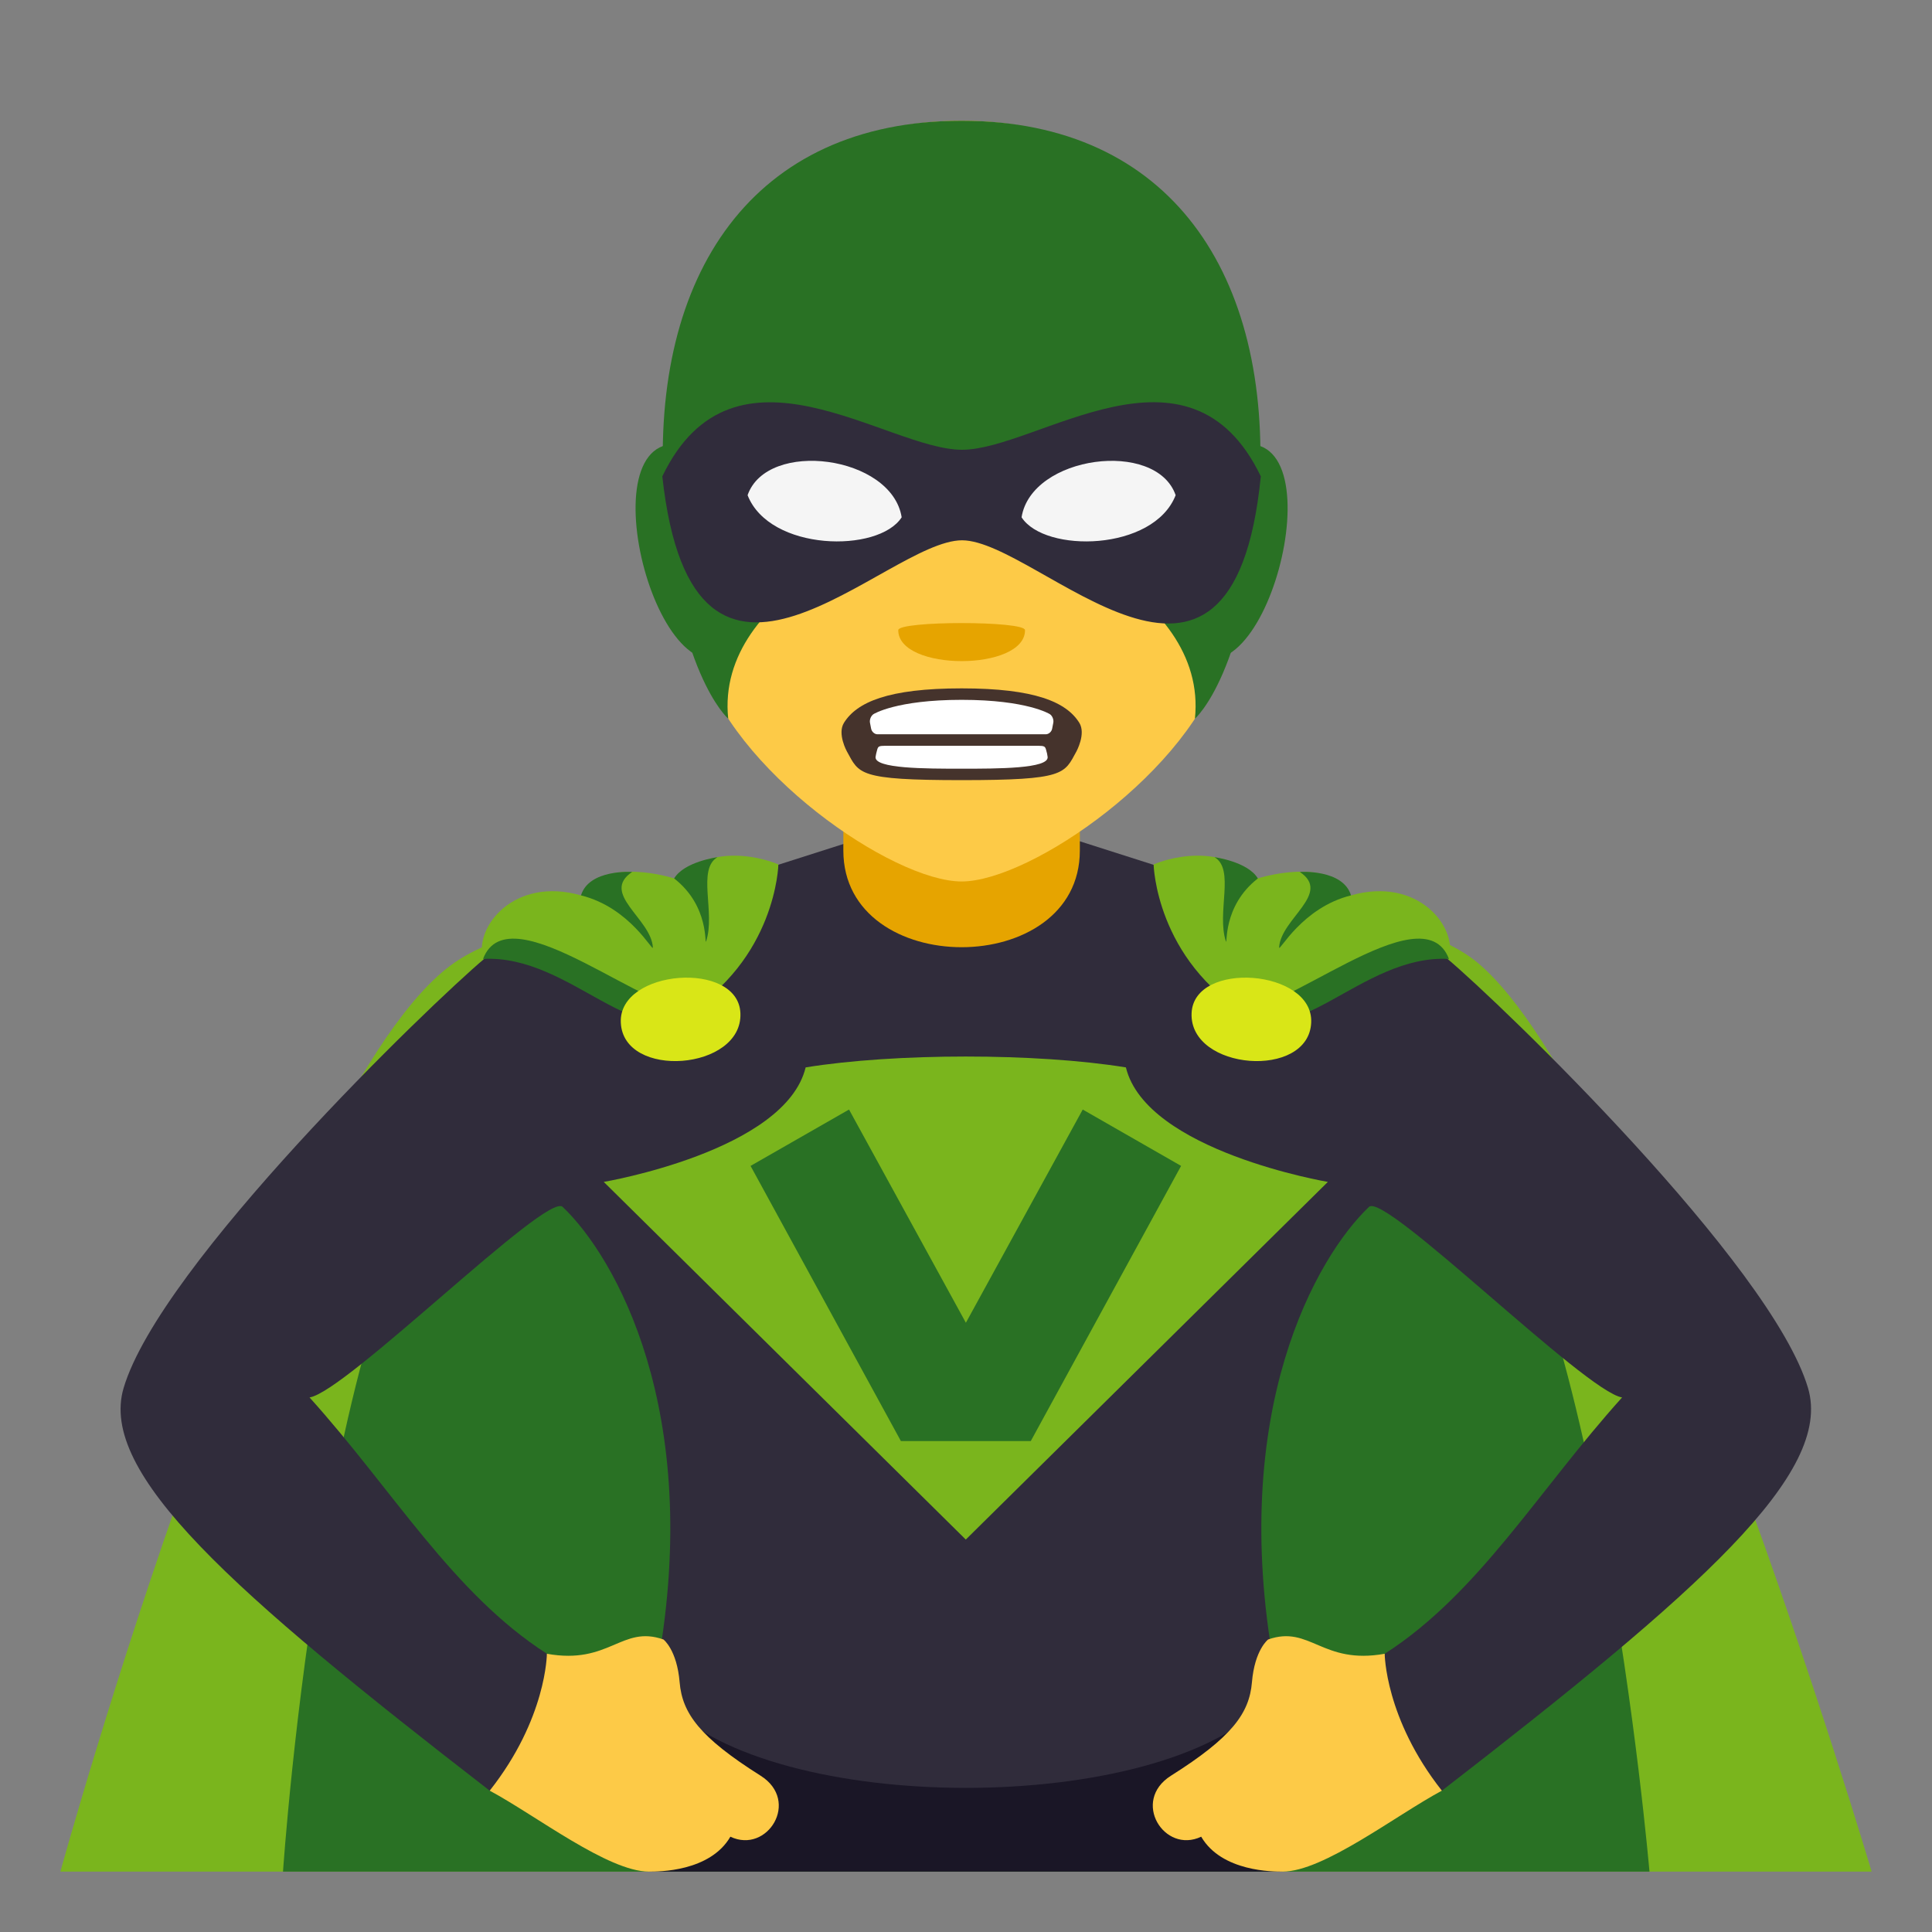<?xml version="1.0" encoding="utf-8"?>
<!-- Generator: Adobe Illustrator 15.0.0, SVG Export Plug-In . SVG Version: 6.00 Build 0)  -->
<!DOCTYPE svg PUBLIC "-//W3C//DTD SVG 1.1//EN" "http://www.w3.org/Graphics/SVG/1.1/DTD/svg11.dtd">
<svg version="1.1" id="Layer_1" xmlns="http://www.w3.org/2000/svg" xmlns:xlink="http://www.w3.org/1999/xlink" x="0px" y="0px"
	 width="64px" height="64px" viewBox="0 0 64 64" enable-background="new 0 0 64 64" xml:space="preserve">
<rect x="0" y="0" width="64" height="64" fill="#808080" stroke="none"/>
<path fill="#7AB51D" d="M62,62H2c0,0,7.186-26.025,13.045-30.104c5.063-3.523,29.371-3.811,33.908,0C54.445,36.506,62,62,62,62z"/>
<path fill="#297124" d="M54.641,62H9.375c0,0,1.439-21.463,6.738-25.09c7.33-5.021,24.963-5.662,31.791,0
	C52.834,40.998,54.641,62,54.641,62z"/>
<path fill="#302C3B" d="M59.893,45.979c-1.21-4.083-10.149-12.709-11.96-14.229l-15.939-5.086l-15.938,5.086
	c-1.81,1.52-10.751,10.146-11.961,14.229C3.257,48.804,7.668,52.7,16.222,59.318c3.973-1.218,1.895-4.535,1.895-4.535
	c-3.12-2.003-5.101-5.429-7.863-8.491c1.22-0.188,7.858-6.813,8.384-6.313c1.738,1.652,4.657,6.75,3.147,15.188
	c0.877,5.875,19.541,5.875,20.418,0c-1.51-8.438,1.409-13.535,3.147-15.188c0.526-0.5,7.164,6.125,8.384,6.313
	c-2.763,3.063-4.743,6.488-7.863,8.491c0,0-2.078,3.317,1.895,4.535C56.318,52.7,60.729,48.804,59.893,45.979z"/>
<path fill="#1A1626" d="M41.938,56.395c-3.515,3.775-16.365,3.774-19.88,0L21.515,62h20.97L41.938,56.395z"/>
<path fill="#FDCA47" d="M18.116,54.783c2.076,0.374,2.473-0.961,3.862-0.473c0,0,0.446,0.338,0.536,1.418
	c0.087,1.029,0.664,1.822,2.681,3.094c1.328,0.837,0.223,2.604-1,2.021C23.517,62.009,21.799,62,21.502,62
	c-1.359,0-3.746-1.859-5.28-2.682C18.111,56.927,18.116,54.783,18.116,54.783z"/>
<path fill="#FDCA47" d="M45.87,54.783c-2.076,0.374-2.473-0.961-3.862-0.473c0,0-0.446,0.338-0.536,1.418
	c-0.087,1.029-0.664,1.822-2.681,3.094c-1.328,0.837-0.223,2.604,1,2.021C40.47,62.009,42.188,62,42.484,62
	c1.359,0,3.746-1.859,5.28-2.682C45.876,56.927,45.87,54.783,45.87,54.783z"/>
<path fill="#E6A400" d="M27.937,28.176c0,4.269,7.835,4.269,7.834,0c0-2.603,0.001-6.905,0.001-6.905h-7.835
	C27.937,21.271,27.937,24.816,27.937,28.176z"/>
<path fill="#7AB51D" d="M22.619,33.649c3.098-1.856,3.166-5.013,3.166-5.013s-1.973-0.898-3.453,0.463c0,0-2.373-0.773-3.086,0.562
	c-2.214-0.633-3.542,1.041-3.245,2.105C18.716,30.741,21.174,34.134,22.619,33.649z"/>
<path fill="#297124" d="M16.001,31.767c0.872-2.31,5.729,2.109,7.057,1.605C21.188,35.09,18.923,31.598,16.001,31.767z"/>
<path fill="#297124" d="M19.246,29.661c1.632,0.404,2.385,1.899,2.381,1.724c-0.05-0.948-1.755-1.786-0.685-2.501
	C20.942,28.884,19.512,28.784,19.246,29.661z"/>
<path fill="#297124" d="M22.332,29.1c1.186,0.922,0.999,2.248,1.059,2.082c0.314-0.944-0.308-2.385,0.376-2.786
	C23.767,28.396,22.662,28.542,22.332,29.1z"/>
<path fill="#D9E617" d="M24.527,33.563c0.079,1.899-3.886,2.206-3.962,0.307C20.489,32.107,24.455,31.803,24.527,33.563z"/>
<path fill="#7AB51D" d="M41.381,33.649c-3.098-1.856-3.166-5.013-3.166-5.013s1.973-0.898,3.453,0.463c0,0,2.373-0.773,3.086,0.562
	c2.214-0.633,3.542,1.041,3.245,2.105C45.284,30.741,42.826,34.134,41.381,33.649z"/>
<path fill="#297124" d="M47.999,31.767c-0.872-2.31-5.729,2.109-7.057,1.605C42.813,35.09,45.077,31.598,47.999,31.767z"/>
<path fill="#297124" d="M44.754,29.661c-1.631,0.404-2.385,1.899-2.381,1.724c0.05-0.948,1.755-1.786,0.685-2.501
	C43.058,28.884,44.489,28.784,44.754,29.661z"/>
<path fill="#297124" d="M41.668,29.1c-1.186,0.922-0.999,2.248-1.059,2.082c-0.314-0.944,0.308-2.385-0.376-2.786
	C40.233,28.396,41.338,28.542,41.668,29.1z"/>
<path fill="#D9E617" d="M39.473,33.563c-0.079,1.899,3.886,2.206,3.962,0.307C43.511,32.107,39.546,31.803,39.473,33.563z"/>
<path fill="#7AB51D" d="M37.297,35.359c-2.961-0.48-7.648-0.48-10.609,0c-0.674,2.775-6.688,3.793-6.688,3.793L31.993,51
	l11.994-11.848C43.987,39.152,37.971,38.135,37.297,35.359z"/>
<path fill="#297124" d="M29.843,47.737l-4.98-9.115l3.262-1.867l3.871,7.063l3.871-7.063l3.258,1.867l-4.979,9.115H29.843z"/>
<path fill="#297124" d="M22.654,14.74c-3.388-0.647-0.742,9.396,1.91,6.625C25.794,20.082,24.238,15.044,22.654,14.74z"/>
<path fill="#297124" d="M41.055,14.74c-1.585,0.304-3.14,5.342-1.909,6.625C41.797,24.136,44.44,14.093,41.055,14.74z"/>
<path fill="#FDCA47" d="M31.854,4c-6.771,0-10.034,5.516-9.626,12.606c0.083,1.426,0.479,3.482,0.969,5.244
	c1.017,3.662,6.376,7.35,8.657,7.35s7.642-3.688,8.657-7.35c0.489-1.762,0.886-3.818,0.97-5.244C41.888,9.516,38.627,4,31.854,4z"/>
<path fill="#297124" d="M31.854,4c-6.939,0-10.283,5.123-9.865,12.246c0.356,6.02,2.134,7.562,2.134,7.562
	c-0.444-4.254,5.847-6.567,7.731-6.567c1.883,0,8.176,2.313,7.729,6.567c0,0,1.77-1.525,2.136-7.562C42.138,9.123,38.794,4,31.854,4
	z"/>
<path fill="#302C3B" d="M31.87,14.899c-2.492,0.004-7.548-4.07-9.93,0.881c1.037,9.468,7.385,2.115,9.93,2.118
	c2.538,0.004,8.945,7.434,9.896-2.118C39.385,10.827,34.355,14.898,31.87,14.899z"/>
<path fill="#F5F5F5" d="M38.945,16.404c-0.729,1.864-4.34,1.923-5.104,0.732C34.168,15.086,38.299,14.545,38.945,16.404z"/>
<path fill="#F5F5F5" d="M24.765,16.404c0.729,1.864,4.341,1.923,5.104,0.732C29.541,15.086,25.412,14.544,24.765,16.404z"/>
<path fill="#E6A400" d="M33.955,20.875c0,1.367-4.199,1.367-4.199,0C29.756,20.562,33.955,20.562,33.955,20.875z"/>
<path fill="#45332C" d="M35.753,23.943c-0.425-0.682-1.462-1.14-3.897-1.14c-2.437,0-3.472,0.458-3.898,1.14
	c-0.229,0.365,0.097,0.95,0.097,0.95c0.408,0.738,0.351,0.95,3.803,0.95c3.445,0,3.393-0.212,3.8-0.95
	C35.656,24.894,35.981,24.309,35.753,23.943z"/>
<path fill="#FFFFFF" d="M34.892,23.941c0.02-0.104-0.033-0.23-0.115-0.284c0,0-0.742-0.474-2.921-0.474
	c-2.18,0-2.921,0.474-2.921,0.474c-0.082,0.054-0.135,0.181-0.116,0.284l0.038,0.196c0.02,0.103,0.113,0.187,0.21,0.187h5.576
	c0.097,0,0.193-0.084,0.211-0.187L34.892,23.941z"/>
<path fill="#FFFFFF" d="M31.855,25.464c1.192,0,2.895,0,2.849-0.39c-0.007-0.069-0.026-0.152-0.053-0.242
	c-0.03-0.101-0.053-0.127-0.259-0.127c-0.448,0-4.73,0-5.074,0c-0.206,0-0.229,0.026-0.259,0.127
	c-0.025,0.09-0.046,0.173-0.055,0.242C28.96,25.464,30.662,25.464,31.855,25.464z"/>
</svg>
